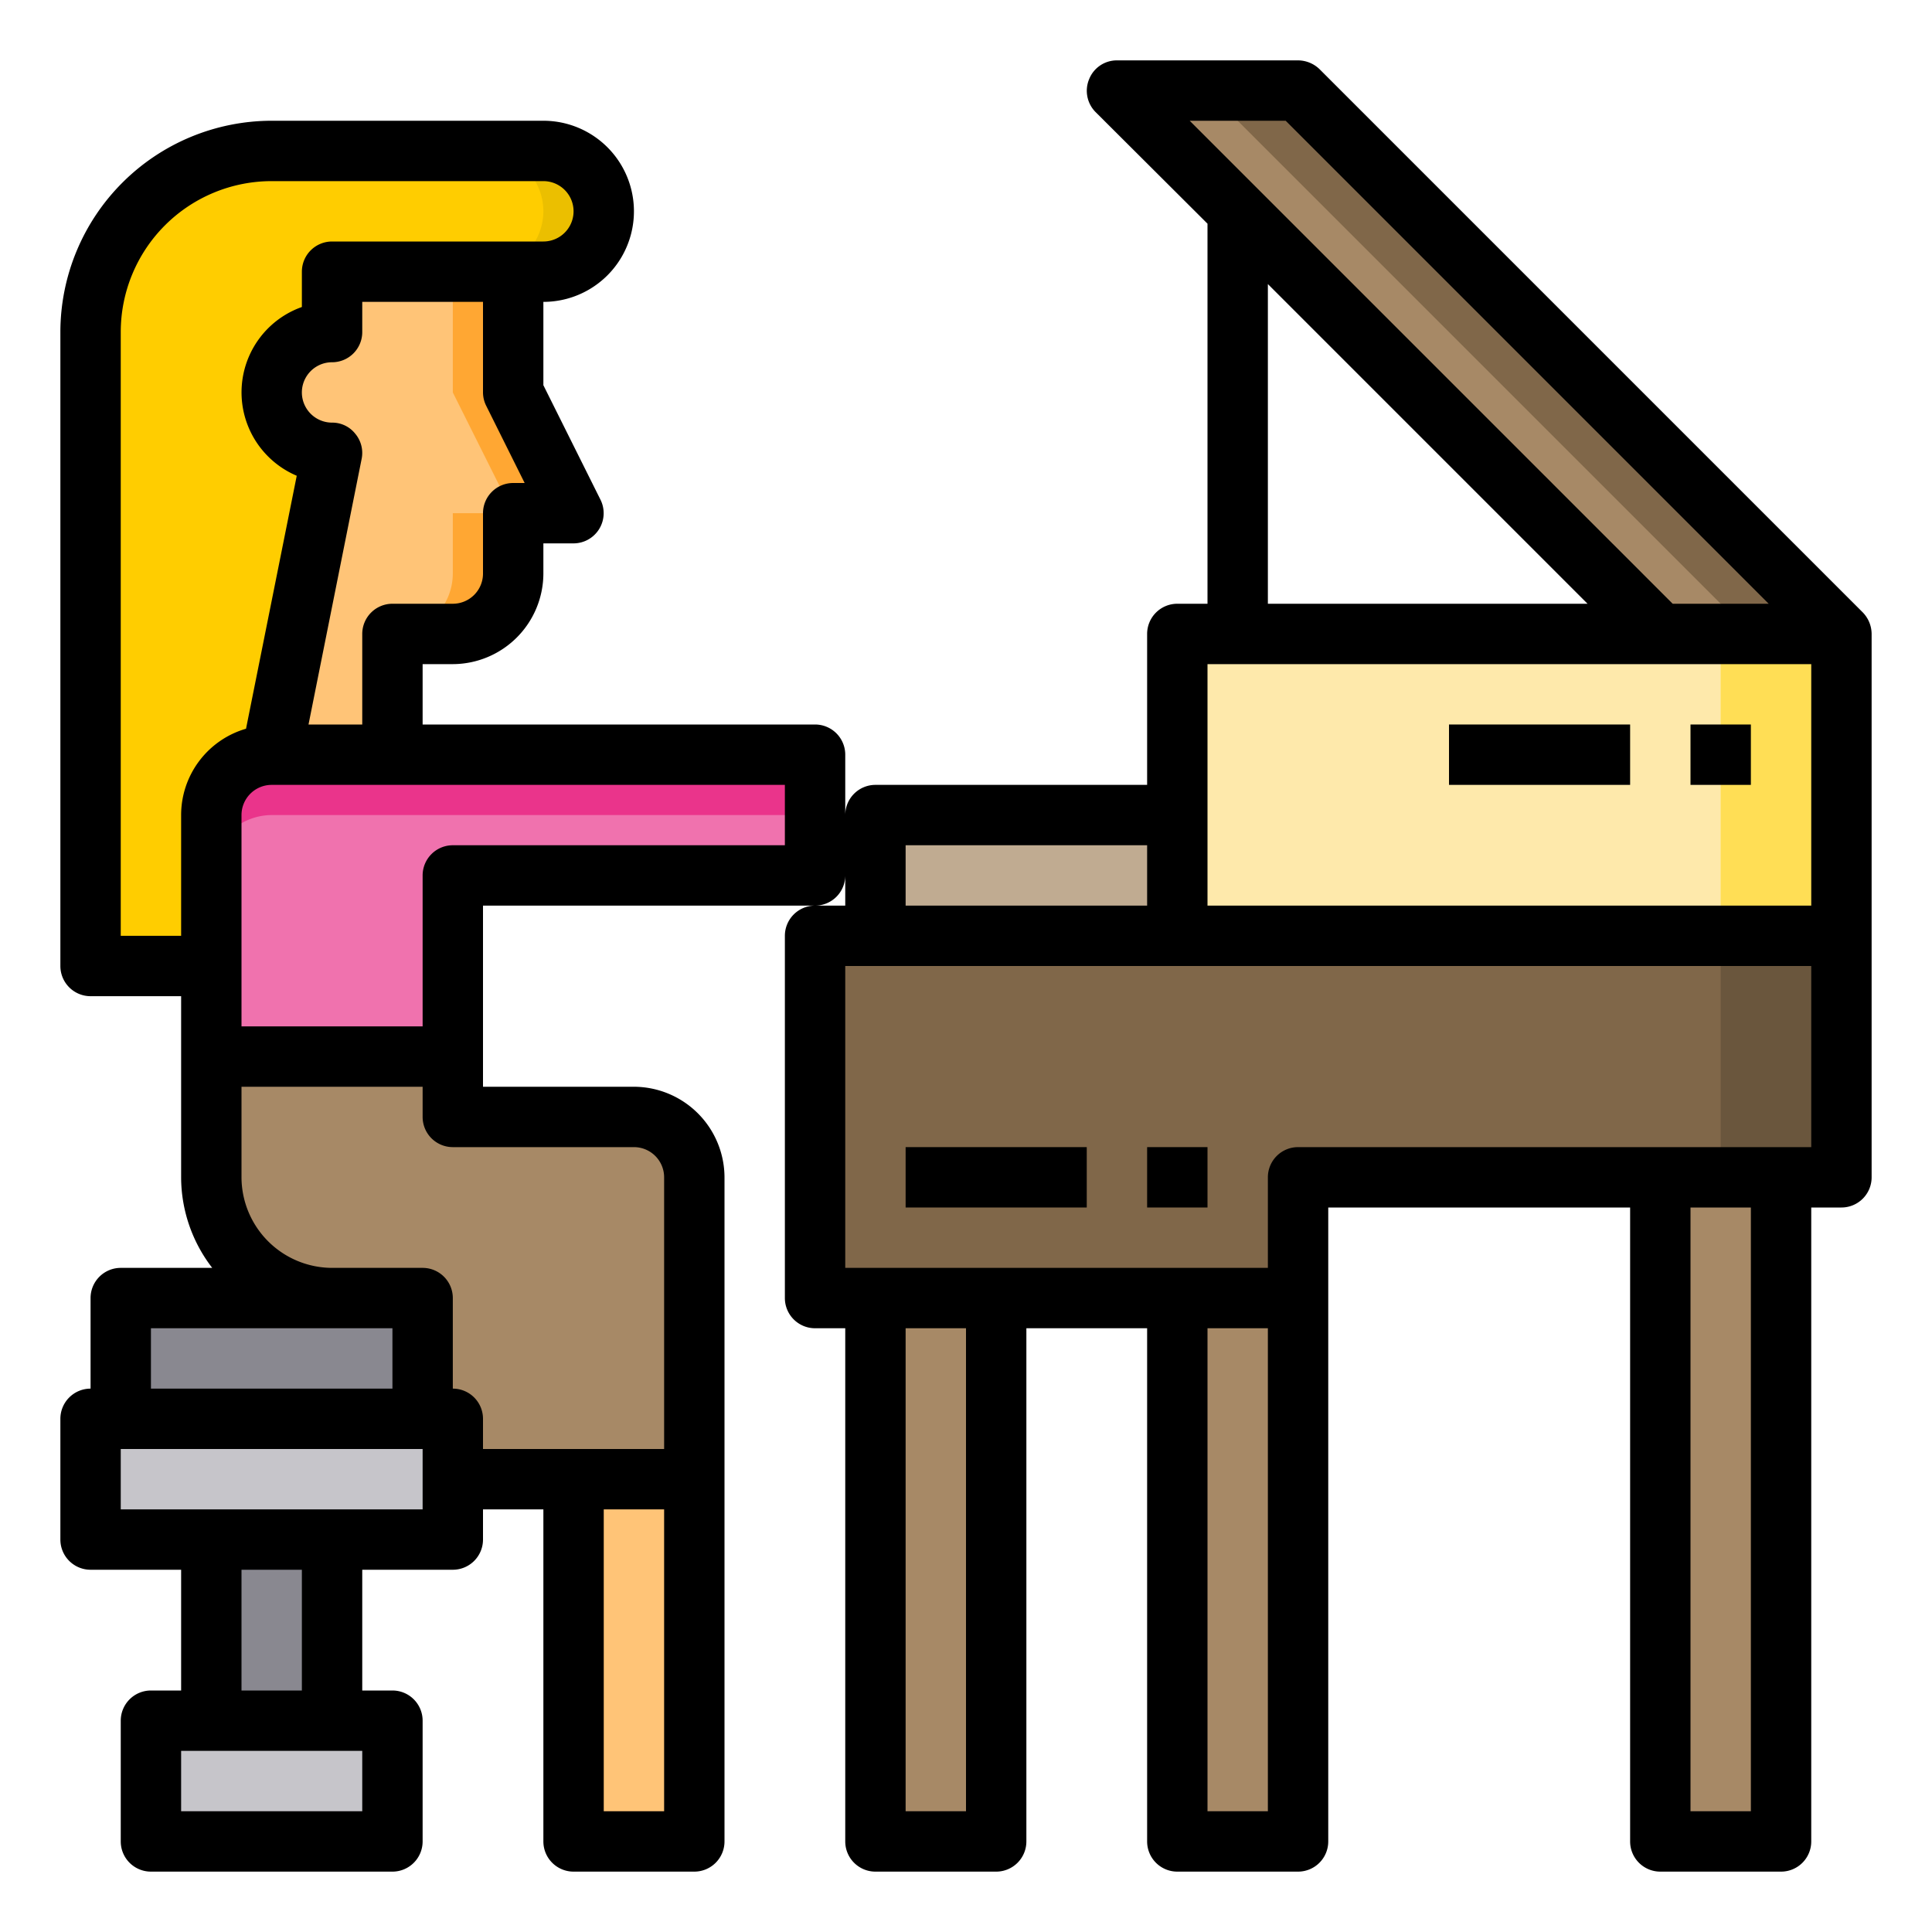 <svg height="512" viewBox="0 0 64 64" width="512" xmlns="http://www.w3.org/2000/svg"><g id="piano-play-woman-music-chair"><path d="m61 31v8h-18v4h-16v-12z" fill="#806749"/><path d="m61 21v10h-22v-4-6h2 14z" fill="#fee9ab"/><path d="m61 21h-6l-14-14-4-4h6z" fill="#a78966"/><path d="m61 21h-3l-18-18h3z" fill="#806749"/><path d="m55 39h4v22h-4z" fill="#a78966"/><path d="m39 43h4v18h-4z" fill="#a78966"/><path d="m29 27h10v4h-10z" fill="#c0ab91"/><path d="m29 43h4v18h-4z" fill="#a78966"/><path d="m27 25v4h-12v6h-8v-8a2.006 2.006 0 0 1 2-2z" fill="#f072ae"/><path d="m27 25v2h-18a2.006 2.006 0 0 0 -2 2v-2a2.006 2.006 0 0 1 2-2z" fill="#ea348b"/><path d="m19 49h4v12h-4z" fill="#ffc477"/><path d="m23 43v6h-8v-2h-1v-4h-3a4 4 0 0 1 -4-4v-4h8v2h6a2.006 2.006 0 0 1 2 2z" fill="#a78966"/><path d="m19.41 5.59a1.955 1.955 0 0 1 .59 1.41 2.006 2.006 0 0 1 -2 2h-7v2a2 2 0 0 0 0 4l-2 10a2.006 2.006 0 0 0 -2 2v5h-4v-21a6 6 0 0 1 6-6h9a1.955 1.955 0 0 1 1.41.59z" fill="#ffcd00"/><path d="m17 13 2 4h-2v2a2.006 2.006 0 0 1 -2 2h-2v4h-4l2-10a2 2 0 0 1 0-4v-2h6z" fill="#ffc477"/><path d="m15 49v2h-4-4-4v-4h1 10 1z" fill="#c6c5ca"/><path d="m14 43v4h-10v-4h7z" fill="#898890"/><path d="m13 57v4h-8v-4h2 4z" fill="#c6c5ca"/><path d="m7 51h4v6h-4z" fill="#898890"/><path d="m20 7a2.015 2.015 0 0 1 -2 2h-2a2.015 2.015 0 0 0 2-2 2.006 2.006 0 0 0 -2-2h2a2.006 2.006 0 0 1 2 2z" fill="#ebbf00"/><path d="m15 17h2v2a2.006 2.006 0 0 1 -2 2h-2a2.006 2.006 0 0 0 2-2z" fill="#ffa733"/><path d="m19 17h-2l-2-4v-4h2v4z" fill="#ffa733"/><path d="m57 21h4v10h-4z" fill="#ffde55"/><path d="m57 31h4v8h-4z" fill="#6a563d"/><path d="m56 24h2v2h-2z"/><path d="m48 24h6v2h-6z"/><path d="m38 38h2v2h-2z"/><path d="m30 38h6v2h-6z"/><path d="m61.71 20.29-18-18a1.033 1.033 0 0 0 -.71-.29h-6a.987.987 0 0 0 -.92.62 1 1 0 0 0 .21 1.09l3.71 3.7v12.59h-1a1 1 0 0 0 -1 1v5h-9a1 1 0 0 0 -1 1v-2a1 1 0 0 0 -1-1h-13v-2h1a3.009 3.009 0 0 0 3-3v-1h1a1 1 0 0 0 .89-1.45l-1.89-3.79v-2.76a3 3 0 0 0 0-6h-9a7.008 7.008 0 0 0 -7 7v21a1 1 0 0 0 1 1h3v6a4.924 4.924 0 0 0 1.03 3h-3.03a1 1 0 0 0 -1 1v3a1 1 0 0 0 -1 1v4a1 1 0 0 0 1 1h3v4h-1a1 1 0 0 0 -1 1v4a1 1 0 0 0 1 1h8a1 1 0 0 0 1-1v-4a1 1 0 0 0 -1-1h-1v-4h3a1 1 0 0 0 1-1v-1h2v11a1 1 0 0 0 1 1h4a1 1 0 0 0 1-1v-22a3.009 3.009 0 0 0 -3-3h-5v-6h11a1 1 0 0 0 1-1v1h-1a1 1 0 0 0 -1 1v12a1 1 0 0 0 1 1h1v17a1 1 0 0 0 1 1h4a1 1 0 0 0 1-1v-17h4v17a1 1 0 0 0 1 1h4a1 1 0 0 0 1-1v-21h10v21a1 1 0 0 0 1 1h4a1 1 0 0 0 1-1v-21h1a1 1 0 0 0 1-1v-18a1.033 1.033 0 0 0 -.29-.71zm-44.71-4.29a1 1 0 0 0 -1 1v2a1 1 0 0 1 -1 1h-2a1 1 0 0 0 -1 1v3h-1.78l1.76-8.8a.99.99 0 0 0 -.21-.83.971.971 0 0 0 -.77-.37 1 1 0 0 1 0-2 1 1 0 0 0 1-1v-1h4v3a1 1 0 0 0 .11.45l1.27 2.55zm-11 11v4h-2v-20a5 5 0 0 1 5-5h9a1 1 0 0 1 0 2h-7a1 1 0 0 0 -1 1v1.17a3 3 0 0 0 -.17 5.59l-1.68 8.38a2.979 2.979 0 0 0 -2.15 2.86zm-1 17h8v2h-8zm7 16h-6v-2h6zm-4-4v-4h2v4zm6-6h-10v-2h10zm8 10h-2v-10h2zm-1-22a1 1 0 0 1 1 1v9h-6v-1a1 1 0 0 0 -1-1v-3a1 1 0 0 0 -1-1h-3a3.009 3.009 0 0 1 -3-3v-3h6v1a1 1 0 0 0 1 1zm5-10h-11a1 1 0 0 0 -1 1v5h-6v-7a1 1 0 0 1 1-1h17zm13.41-24h3.18l16 16h-3.18zm13.18 16h-10.59v-10.59zm-22.59 8h8v2h-8zm2 32h-2v-16h2zm10 0h-2v-16h2zm16 0h-2v-20h2zm2-22h-17a1 1 0 0 0 -1 1v3h-14v-10h32zm0-8h-20v-8h20z"/></g></svg>